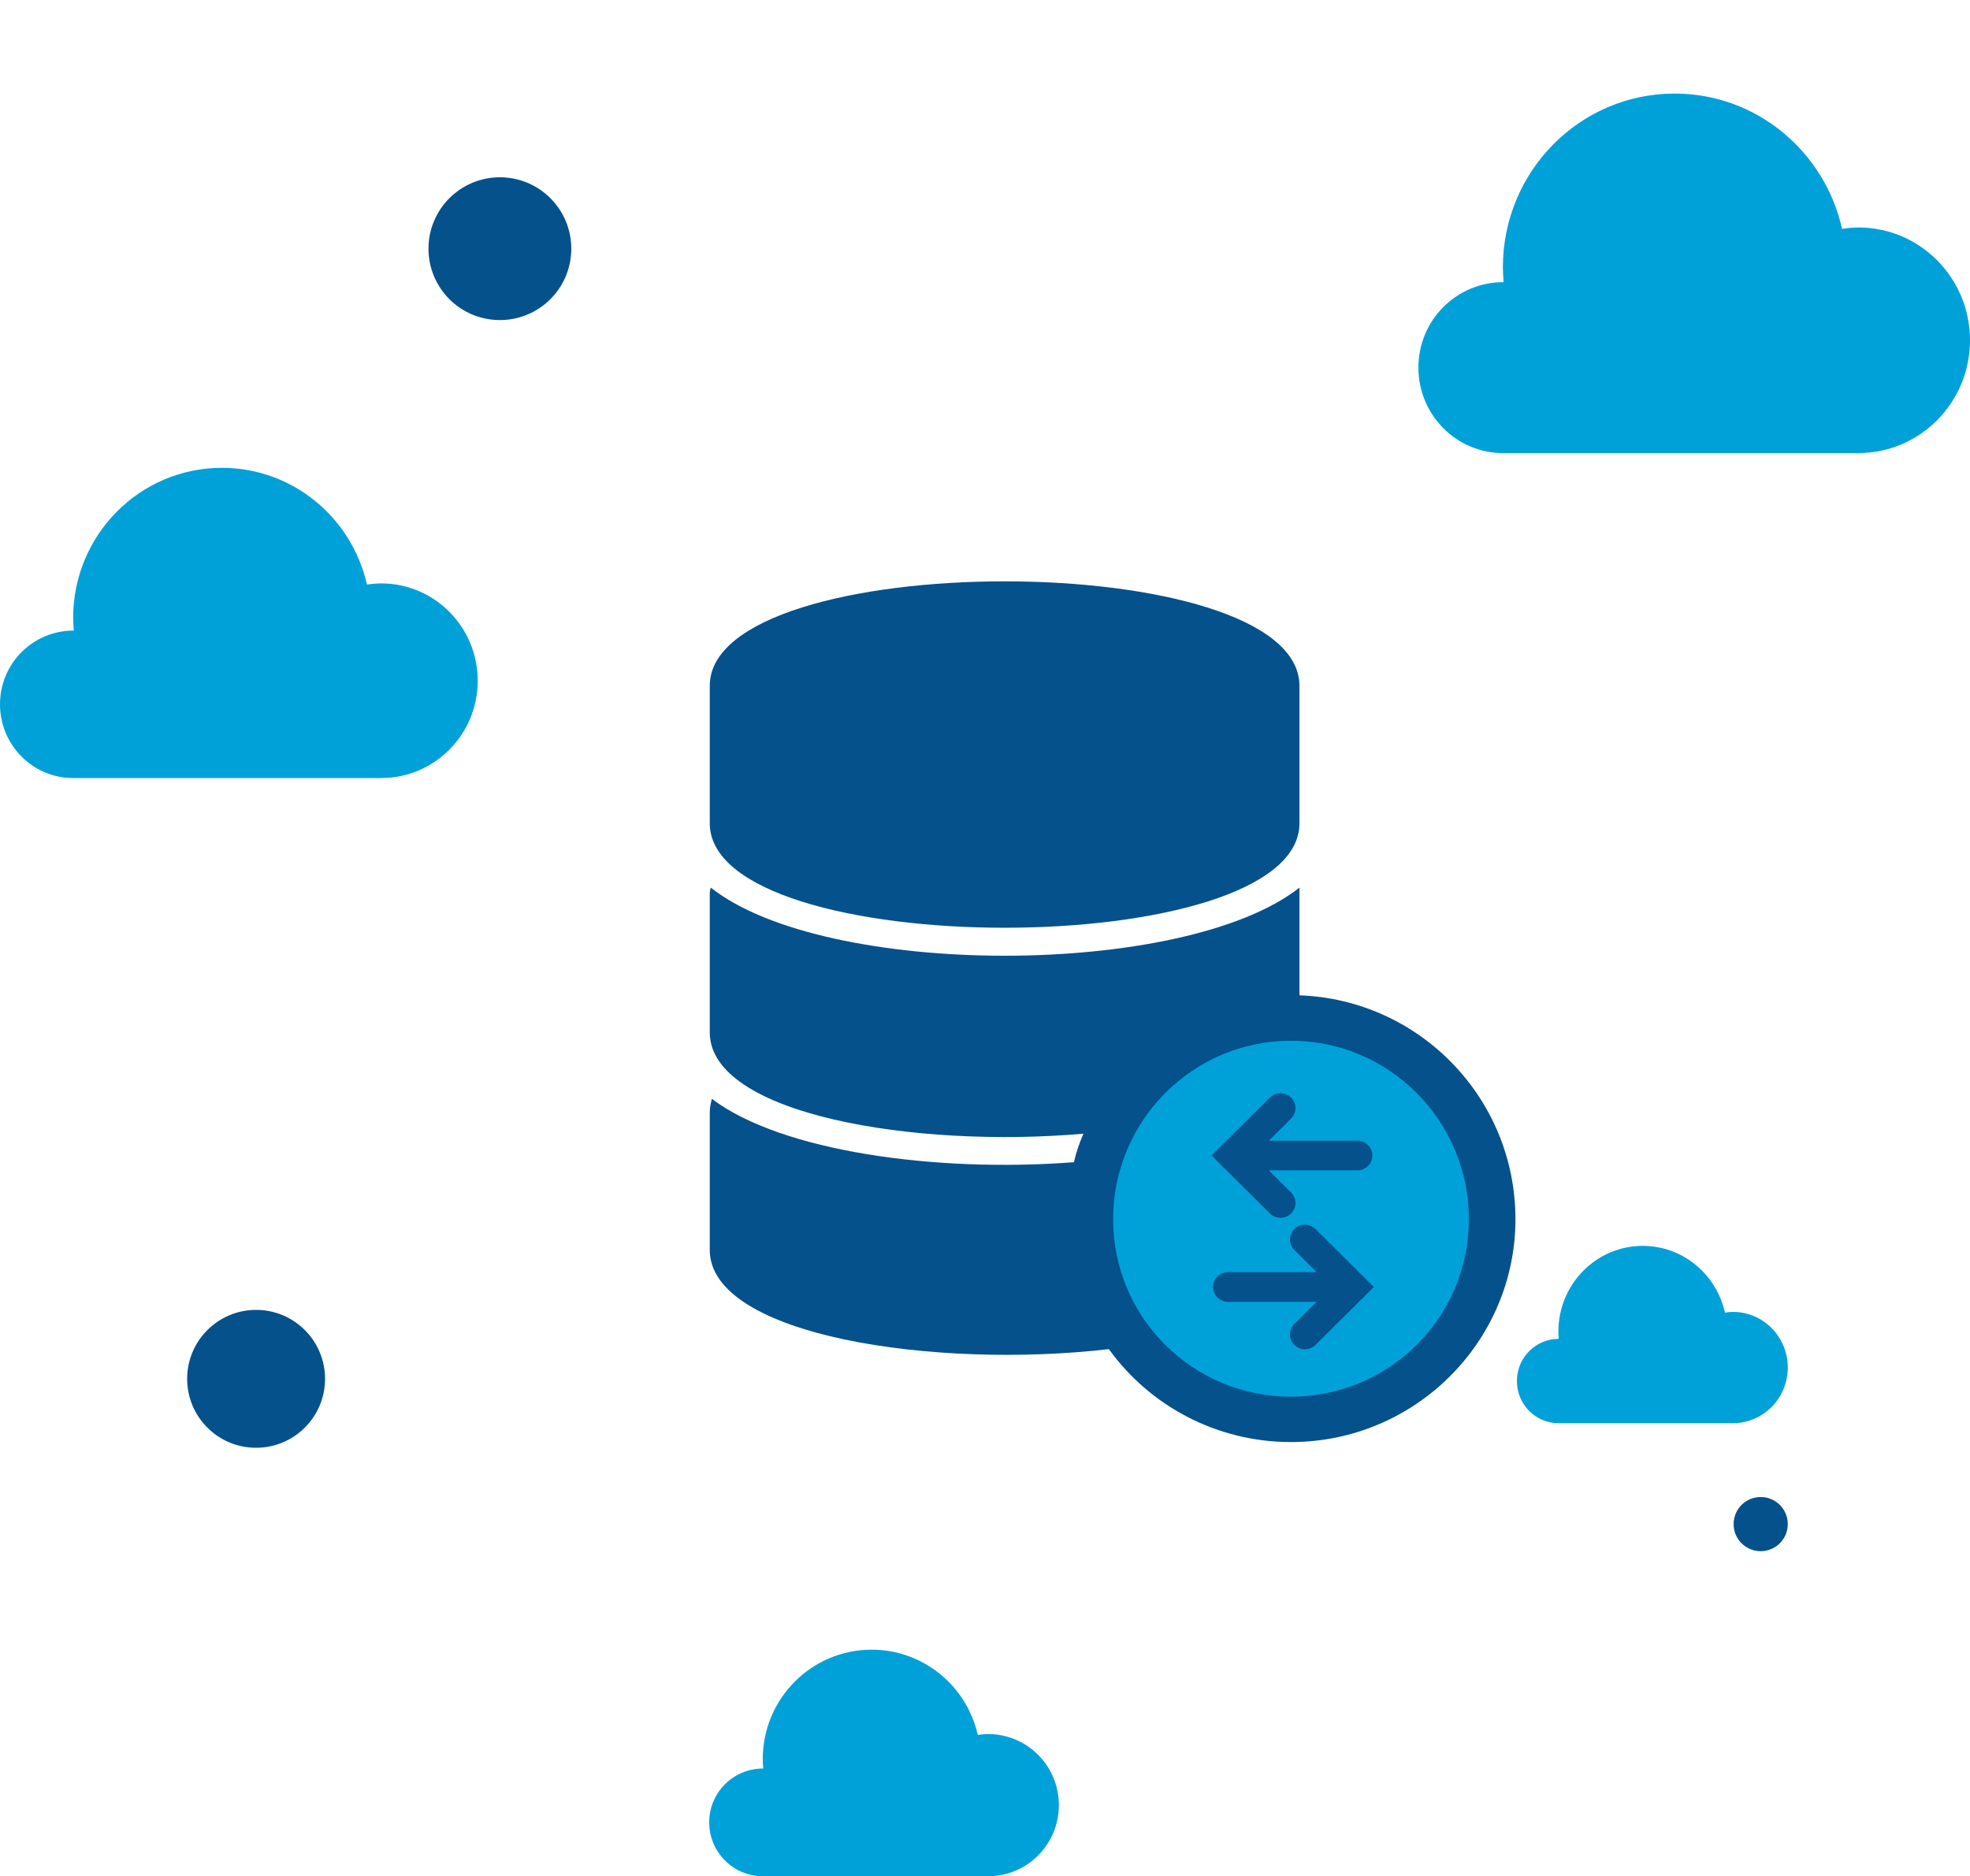 <svg width="400" height="381" viewBox="0 0 400 381" fill="none" xmlns="http://www.w3.org/2000/svg">
<path fill-rule="evenodd" clip-rule="evenodd" d="M115.923 51.984C116.741 44.018 110.951 36.896 102.986 36.077C95.02 35.258 87.898 41.05 87.077 49.016C86.258 56.981 92.052 64.104 100.017 64.922C107.982 65.744 115.104 59.95 115.923 51.984Z" fill="#04518C"/>
<path fill-rule="evenodd" clip-rule="evenodd" d="M363 309.5C363 306.464 360.538 304 357.499 304C354.462 304 352 306.464 352 309.5C352 312.536 354.462 315 357.499 315C360.538 315 363 312.536 363 309.5Z" fill="#04518C"/>
<path fill-rule="evenodd" clip-rule="evenodd" d="M66 280C66 272.27 59.732 266 51.999 266C44.268 266 38 272.27 38 280C38 287.73 44.268 294 51.999 294C59.732 294 66 287.73 66 280Z" fill="#04518C"/>
<path fill-rule="evenodd" clip-rule="evenodd" d="M374.025 46.474C370.505 30.75 356.637 19 340.033 19C320.769 19 305.153 34.802 305.153 54.294C305.153 55.307 305.22 56.303 305.303 57.295C295.68 57.287 288 65.058 288 74.644C288 84.229 295.68 92 305.153 92H377.367C389.867 92 400 81.747 400 69.098C400 56.45 389.867 46.197 377.367 46.197C376.229 46.197 375.119 46.31 374.025 46.474Z" fill="#00A1D9"/>
<path fill-rule="evenodd" clip-rule="evenodd" d="M74.504 118.71C71.455 105.141 59.445 95 45.065 95C28.381 95 14.856 108.637 14.856 125.459C14.856 126.334 14.914 127.193 14.986 128.049C6.651 128.042 0 134.748 0 143.021C0 151.294 6.651 158 14.856 158H77.398C88.224 158 97 149.151 97 138.235C97 127.32 88.224 118.471 77.398 118.471C76.412 118.471 75.451 118.569 74.504 118.71Z" fill="#00A1D9"/>
<path fill-rule="evenodd" clip-rule="evenodd" d="M350.245 266.549C348.516 258.795 341.706 253 333.552 253C324.092 253 316.423 260.793 316.423 270.405C316.423 270.905 316.456 271.396 316.497 271.885C311.771 271.881 308 275.713 308 280.441C308 285.168 311.771 289 316.423 289H351.885C358.024 289 363 283.944 363 277.706C363 271.469 358.024 266.412 351.885 266.412C351.327 266.412 350.781 266.468 350.245 266.549Z" fill="#00A1D9"/>
<path fill-rule="evenodd" clip-rule="evenodd" d="M198.534 352.312C196.302 342.404 187.511 335 176.985 335C164.773 335 154.874 344.957 154.874 357.24C154.874 357.879 154.916 358.506 154.969 359.131C148.868 359.126 144 364.023 144 370.063C144 376.103 148.868 381 154.874 381H200.652C208.576 381 215 374.539 215 366.569C215 358.599 208.576 352.138 200.652 352.138C199.931 352.138 199.227 352.209 198.534 352.312Z" fill="#00A1D9"/>
<path fill-rule="evenodd" clip-rule="evenodd" d="M144.111 253.808V225.928C144.111 224.856 144.326 223.998 144.541 223.14C158.729 233.864 190.115 238.153 218.061 236.008C218.491 234.078 219.136 232.148 219.996 230.218C185.815 233.22 144.111 226.357 144.111 209.629V181.75C144.111 181.321 144.111 180.892 144.326 180.248C167.543 198.692 240.418 198.692 263.85 180.248V181.75V202.123C288.142 202.981 307.704 222.926 307.704 247.589C307.704 272.466 287.282 292.84 262.13 292.84C246.867 292.84 233.324 285.334 225.155 273.968C190.115 278.042 144.111 271.394 144.111 253.808Z" fill="#04518C"/>
<path fill-rule="evenodd" clip-rule="evenodd" d="M270.084 270.751H254.176V255.31H238.698V239.654H254.176V224.213H270.084V239.654H285.347V255.31H270.084V270.751Z" fill="black"/>
<path fill-rule="evenodd" clip-rule="evenodd" d="M298.245 247.589C298.245 267.534 282.122 283.618 262.13 283.618C242.138 283.618 226.015 267.534 226.015 247.589C226.015 227.644 242.138 211.345 262.13 211.345C282.122 211.345 298.245 227.644 298.245 247.589Z" fill="#00A1D9"/>
<path fill-rule="evenodd" clip-rule="evenodd" d="M263.85 167.166C263.85 195.475 144.111 195.475 144.111 167.166V139.286C144.111 110.977 263.85 110.977 263.85 139.286V167.166Z" fill="#04518C"/>
<path fill-rule="evenodd" clip-rule="evenodd" d="M247.258 234.651C247.258 232.986 248.618 231.636 250.295 231.636H275.613C277.29 231.636 278.65 232.986 278.65 234.651C278.65 236.316 277.29 237.667 275.613 237.667H250.295C248.618 237.667 247.258 236.316 247.258 234.651Z" fill="#04518C"/>
<path fill-rule="evenodd" clip-rule="evenodd" d="M246 234.651L257.854 222.883C259.041 221.706 260.963 221.706 262.149 222.883C263.335 224.061 263.335 225.97 262.149 227.147L254.59 234.651L262.149 242.155C263.335 243.333 263.335 245.242 262.149 246.42C260.963 247.597 259.041 247.597 257.854 246.42L246 234.651Z" fill="#04518C"/>
<path fill-rule="evenodd" clip-rule="evenodd" d="M274.664 264.364H249.346C247.669 264.364 246.309 263.014 246.309 261.349C246.309 259.684 247.669 258.333 249.346 258.333H274.664C276.341 258.333 277.701 259.684 277.701 261.349C277.701 263.014 276.341 264.364 274.664 264.364Z" fill="#04518C"/>
<path fill-rule="evenodd" clip-rule="evenodd" d="M278.959 261.349L267.105 273.117C265.919 274.294 263.996 274.294 262.81 273.117C261.624 271.939 261.624 270.03 262.81 268.853L270.369 261.349L262.81 253.845C261.624 252.667 261.624 250.758 262.81 249.58C263.996 248.403 265.919 248.403 267.105 249.58L278.959 261.349Z" fill="#04518C"/>
</svg>
